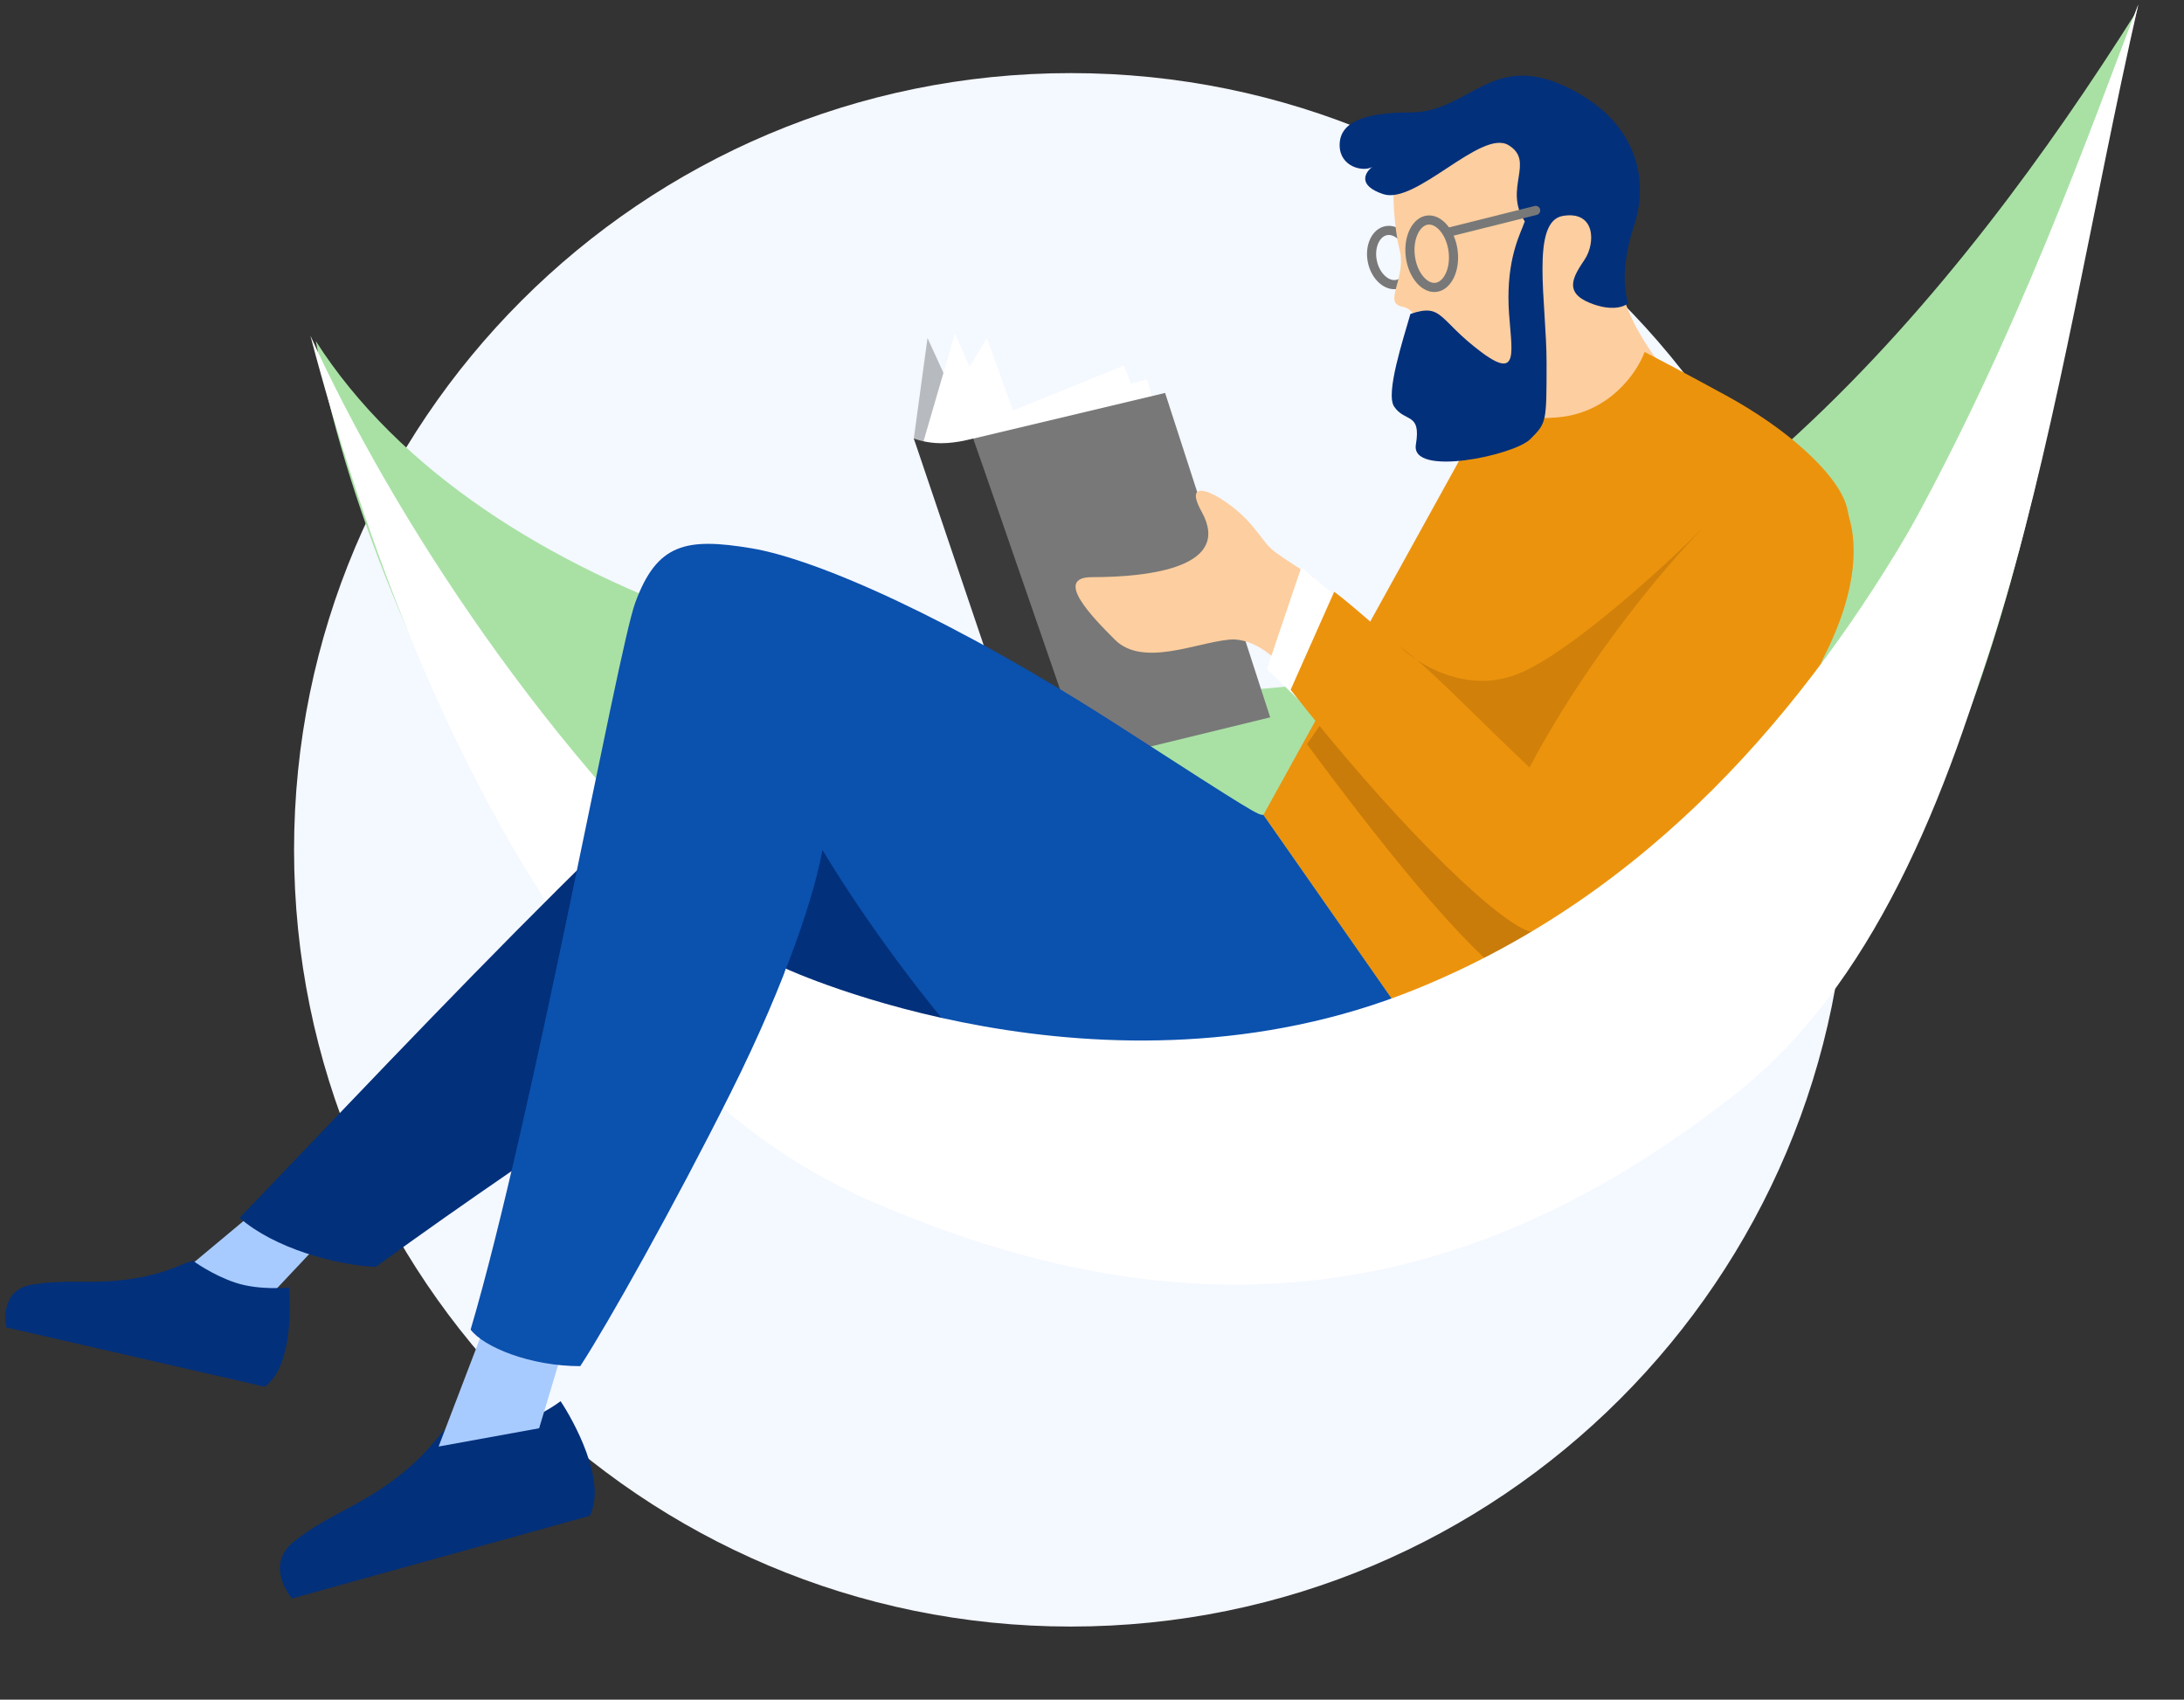 <svg clip-rule="evenodd" fill-rule="evenodd" viewBox="0 0 239 186" xmlns="http://www.w3.org/2000/svg"><rect x="0" y="0" width="239" height="186" fill="#333333" stroke="none"/><g fill-rule="nonzero"><path d="m117.18 178c46.944 0 85-38.056 85-85s-38.056-85-85-85c-46.945 0-85 38.056-85 85s38.055 85 85 85z" fill="#f4f8ff"/><path d="m106.432 134.849c-38.501-10.691-65.908-64.741-71.867-97.517 17.878 28.009 65.134 42.365 107.436 37.67 42.302-4.694 73.131-44.223 91.605-73.421-6.268 21.466-10.577 73.504-29.796 98.923-24.025 31.774-58.876 45.036-97.378 34.345z" fill="#a9e1a5"/><path d="m152.409 118.404c49.285-24.951 71.312-91.339 81.591-117.903-10 44.001-14.453 91.903-43.528 114.895-29.075 22.993-59.8 31.728-96.091 15.6-29.032-12.903-49.09-51.353-60.413-94.26 17.878 39.331 69.156 106.62 118.441 81.668z" fill="#fff"/><path d="m101.5 37.001-1.5 11 13 33.5 8-2z" fill="#b7babe"/><path d="m104.5 36.501-3.5 12 11 31.5 11-1.5z" fill="#fff"/><path d="m108 37.001-7 11.5 11 31.5 11-1.5z" fill="#fff"/><path d="m123 40.001-21 8.5 12 30.5 21.5-6z" fill="#fff"/><path d="m125.5 41.501-24.5 7 13 32.5 21.5-6z" fill="#fff"/><path d="m127.5 43.001-21 5 12 35.5 20.5-5z" fill="#787878"/><path d="m99.999 47.985s1.257.518 3.001.518c1.743 0 3.513-.519 3.513-.519l11.486 33.224-6.5.792z" fill="#3a3a3a"/><path d="m29.201 131.489-10.201 8.512 8 4.499 8-8.499z" fill="#a8cbff"/><path d="m.688 145.262 28.279 6.49c2.986-2.102 2.857-8.72 2.653-10.853 0 0-3.224.333-5.807-.515-2.583-.849-4.678-2.403-4.678-2.403-1.052.177-2.613 1.312-6.472 1.929-4.607.737-7.121 0-11.181.682-3.248.546-2.958 3.698-2.794 4.67z" fill="#02307b"/><path d="m31.934 174.931 32.608-9.052c1.923-3.799-1.82-10.477-3.194-12.54 0 0-2.881 2.217-6.084 2.747-3.203.531-6.284.088-6.284.088-.986.764-1.971 2.786-5.601 5.554-4.333 3.304-7.319 3.945-11.12 6.891-3.041 2.357-1.023 5.411-.325 6.312z" fill="#02307b"/><path d="m54.499 141.301-6.5 16.999 11-2 3-10z" fill="#a8cbff"/></g><path d="m154.381 27.748c.175.849.07 1.654-.22 2.263s-.746.998-1.274 1.107c-.529.109-1.101-.067-1.608-.512-.508-.444-.924-1.141-1.099-1.99-.176-.849-.07-1.653.22-2.263.29-.609.746-.997 1.274-1.107.528-.109 1.101.067 1.608.512.508.445.924 1.141 1.099 1.99z" fill="none" stroke="#787878"/><path d="m153.225 27.597c-.773-2.994-.732-6.487-.732-6.487l5.615-5.49 9.478-1.514s5.924.726 7.75 6.111c3.007 8.913-.411 10.864 6.809 20.272.143 8.385-14.322 15.463-14.322 15.463s-2.108-13.537-2.94-14.169c0 0-1.961 1.85-4.205 1.527-1.429-.204-2.819-1.078-4.242-3.803-1.422-2.725-.869-5.53-2.979-5.945-2.109-.416.343-2.944-.232-5.966z" fill="#fdce9f" fill-rule="nonzero"/><path d="m161.497 122.55-23.241-33.373 25.029-45.29c0 .794 1.43 2.264 7.151 1.788 5.721-.477 8.74-4.966 9.535-7.152.795.398 3.695 1.907 8.939 4.768 6.555 3.576 11.919 8.343 13.11 11.919 1.265 3.792 0 17.282-13.11 37.543-9.845 15.215-21.652 27.016-27.413 29.797z" fill="#ec930d" fill-rule="nonzero"/><path d="m146.6 15.881c0-2.384 2.383-3.576 7.747-3.577 6.662-.002 8.939-7.153 17.878-2.385 6.733 3.591 8.343 9.537 6.555 14.901-1.43 4.29-.993 7.35-.596 8.343-.397.397-1.788.953-4.172 0-2.979-1.192-1.787-2.98-.596-4.768 1.192-1.787 1.192-5.363-2.383-4.767-3.576.596-1.788 9.532-1.788 16.087s0 6.558-1.788 8.346-13.11 4.172-12.514.596-1.192-2.384-2.384-4.171c-.954-1.431.993-7.353 1.788-10.134 3.575-1.192 2.979.599 7.747 4.174 4.767 3.576 2.979-1.155 2.979-5.959 0-4.77 1.391-7.151 1.788-8.343-2.383-3.576 1.192-6.555-1.788-8.343-2.979-1.788-10.13 6.555-13.706 5.363-2.86-.953-1.986-2.384-1.192-2.979-.993.595-3.575 0-3.575-2.384z" fill="#02307b" fill-rule="nonzero"/><path d="m137 57.503c2.411 2.897.973 2 6.698 5.66l-3.276 9.879c-.451-.557-2.955-3.316-5.922-3.042-3.61.333-9.457 3.042-12.5 0-2.5-2.499-6.73-6.838-2.5-6.839 6.5-.001 15.336-1.15 12-7.159-2.5-4.502 3-1.504 5.5 1.501z" fill="#fdce9f" fill-rule="nonzero"/><path d="m138.641 73.214 3.945 3.825 5.001-10.636-5.185-4.309z" fill="#fff" fill-rule="nonzero"/><path d="m166.779 87.739c5.445-10.282 13.257-20.367 19.151-26.382 0 0 4.833-10.993 10.727-2.572 5.895 8.421 0 20.262 0 20.262-7.151 13.11-24.498 31.321-30.392 28.614-4.192-1.925-13.111-12.514-23.242-26.221l6.556-9.535c3.274 2.397 10.13 9.128 17.2 15.834z" fill="#b77108" fill-opacity=".65" fill-rule="nonzero"/><path d="m167.375 84.006c5.446-10.282 13.258-20.367 19.152-26.382 0 0 8.408-12.623 14.302-4.202 5.895 8.421-2.979 21.484-2.979 21.484-8.533 12.427-25.094 29.534-30.989 26.827-4.191-1.925-14.898-12.541-25.625-26.247l4.768-10.727c3.275 2.397 14.302 12.541 21.371 19.247z" fill="#ec930d" fill-rule="nonzero"/><path d="m186.526 57.607c-5.894 6.016-13.706 16.101-19.151 26.383-5.763-5.468-9.405-9.257-12.328-11.77-.788-.521-1.432-1.056-1.893-1.516.605.443 1.231.947 1.893 1.516 2.615 1.726 6.823 3.295 11.218 1.464 5.721-2.384 15.891-11.711 20.261-16.077z" fill="#b77108" fill-opacity=".5" fill-rule="nonzero"/><path d="m159.017 27.469c.135 1.067-.039 2.048-.405 2.768-.368.724-.898 1.136-1.468 1.209-.57.072-1.186-.195-1.723-.803-.535-.606-.95-1.512-1.085-2.579-.136-1.067.039-2.049.405-2.769.367-.723.897-1.136 1.467-1.209.57-.072 1.187.195 1.724.803.534.606.949 1.513 1.085 2.58z" fill="none" stroke="#787878"/><path d="m158.518 25.413 9.534-2.384" fill="none" stroke="#787878" stroke-linecap="round"/><path d="m86 106c9.058 10.488 34.239 16.712 40 18.5l11.064-32.938c-13.905-5.562-43.384-16.567-50.058-16.09-6.675.477-42.311 38.536-60.785 57.804 3.814 3.337 10.528 5.166 14.898 5.365 20.977-15.256 34.881-23.141 44.881-32.641z" fill="#02307b" fill-rule="nonzero"/><path d="m132 134.503c16.209 3.814 25.723-9.569 28.305-13.741l-22.049-31.584c-.596 0-.715 0-15.494-9.535-18.474-11.919-33.372-18.449-40.524-19.641-7.151-1.192-10.354-.557-12.738 5.998-1.907 5.244-11.246 56.659-18 79.503 1.43 1.907 6.5 4 12 4 2.98-4.569 10.302-17.605 16.5-30s9.205-21.931 10-26.5c6.754 11.323 25.791 37.686 42 41.5z" fill="#0b51ae" fill-rule="nonzero"/><path d="m154.941 108.248c51.188-20.769 68.78-81.182 79.059-107.746-10.096 38.483-14.825 96.075-43.9 119.068-29.075 22.992-59.425 27.589-95.717 11.465-14.531-6.456-8.383-25.032-8.383-25.032-.001 0 34.814 16.091 68.941 2.245z" fill="#fff" fill-rule="nonzero"/></svg>